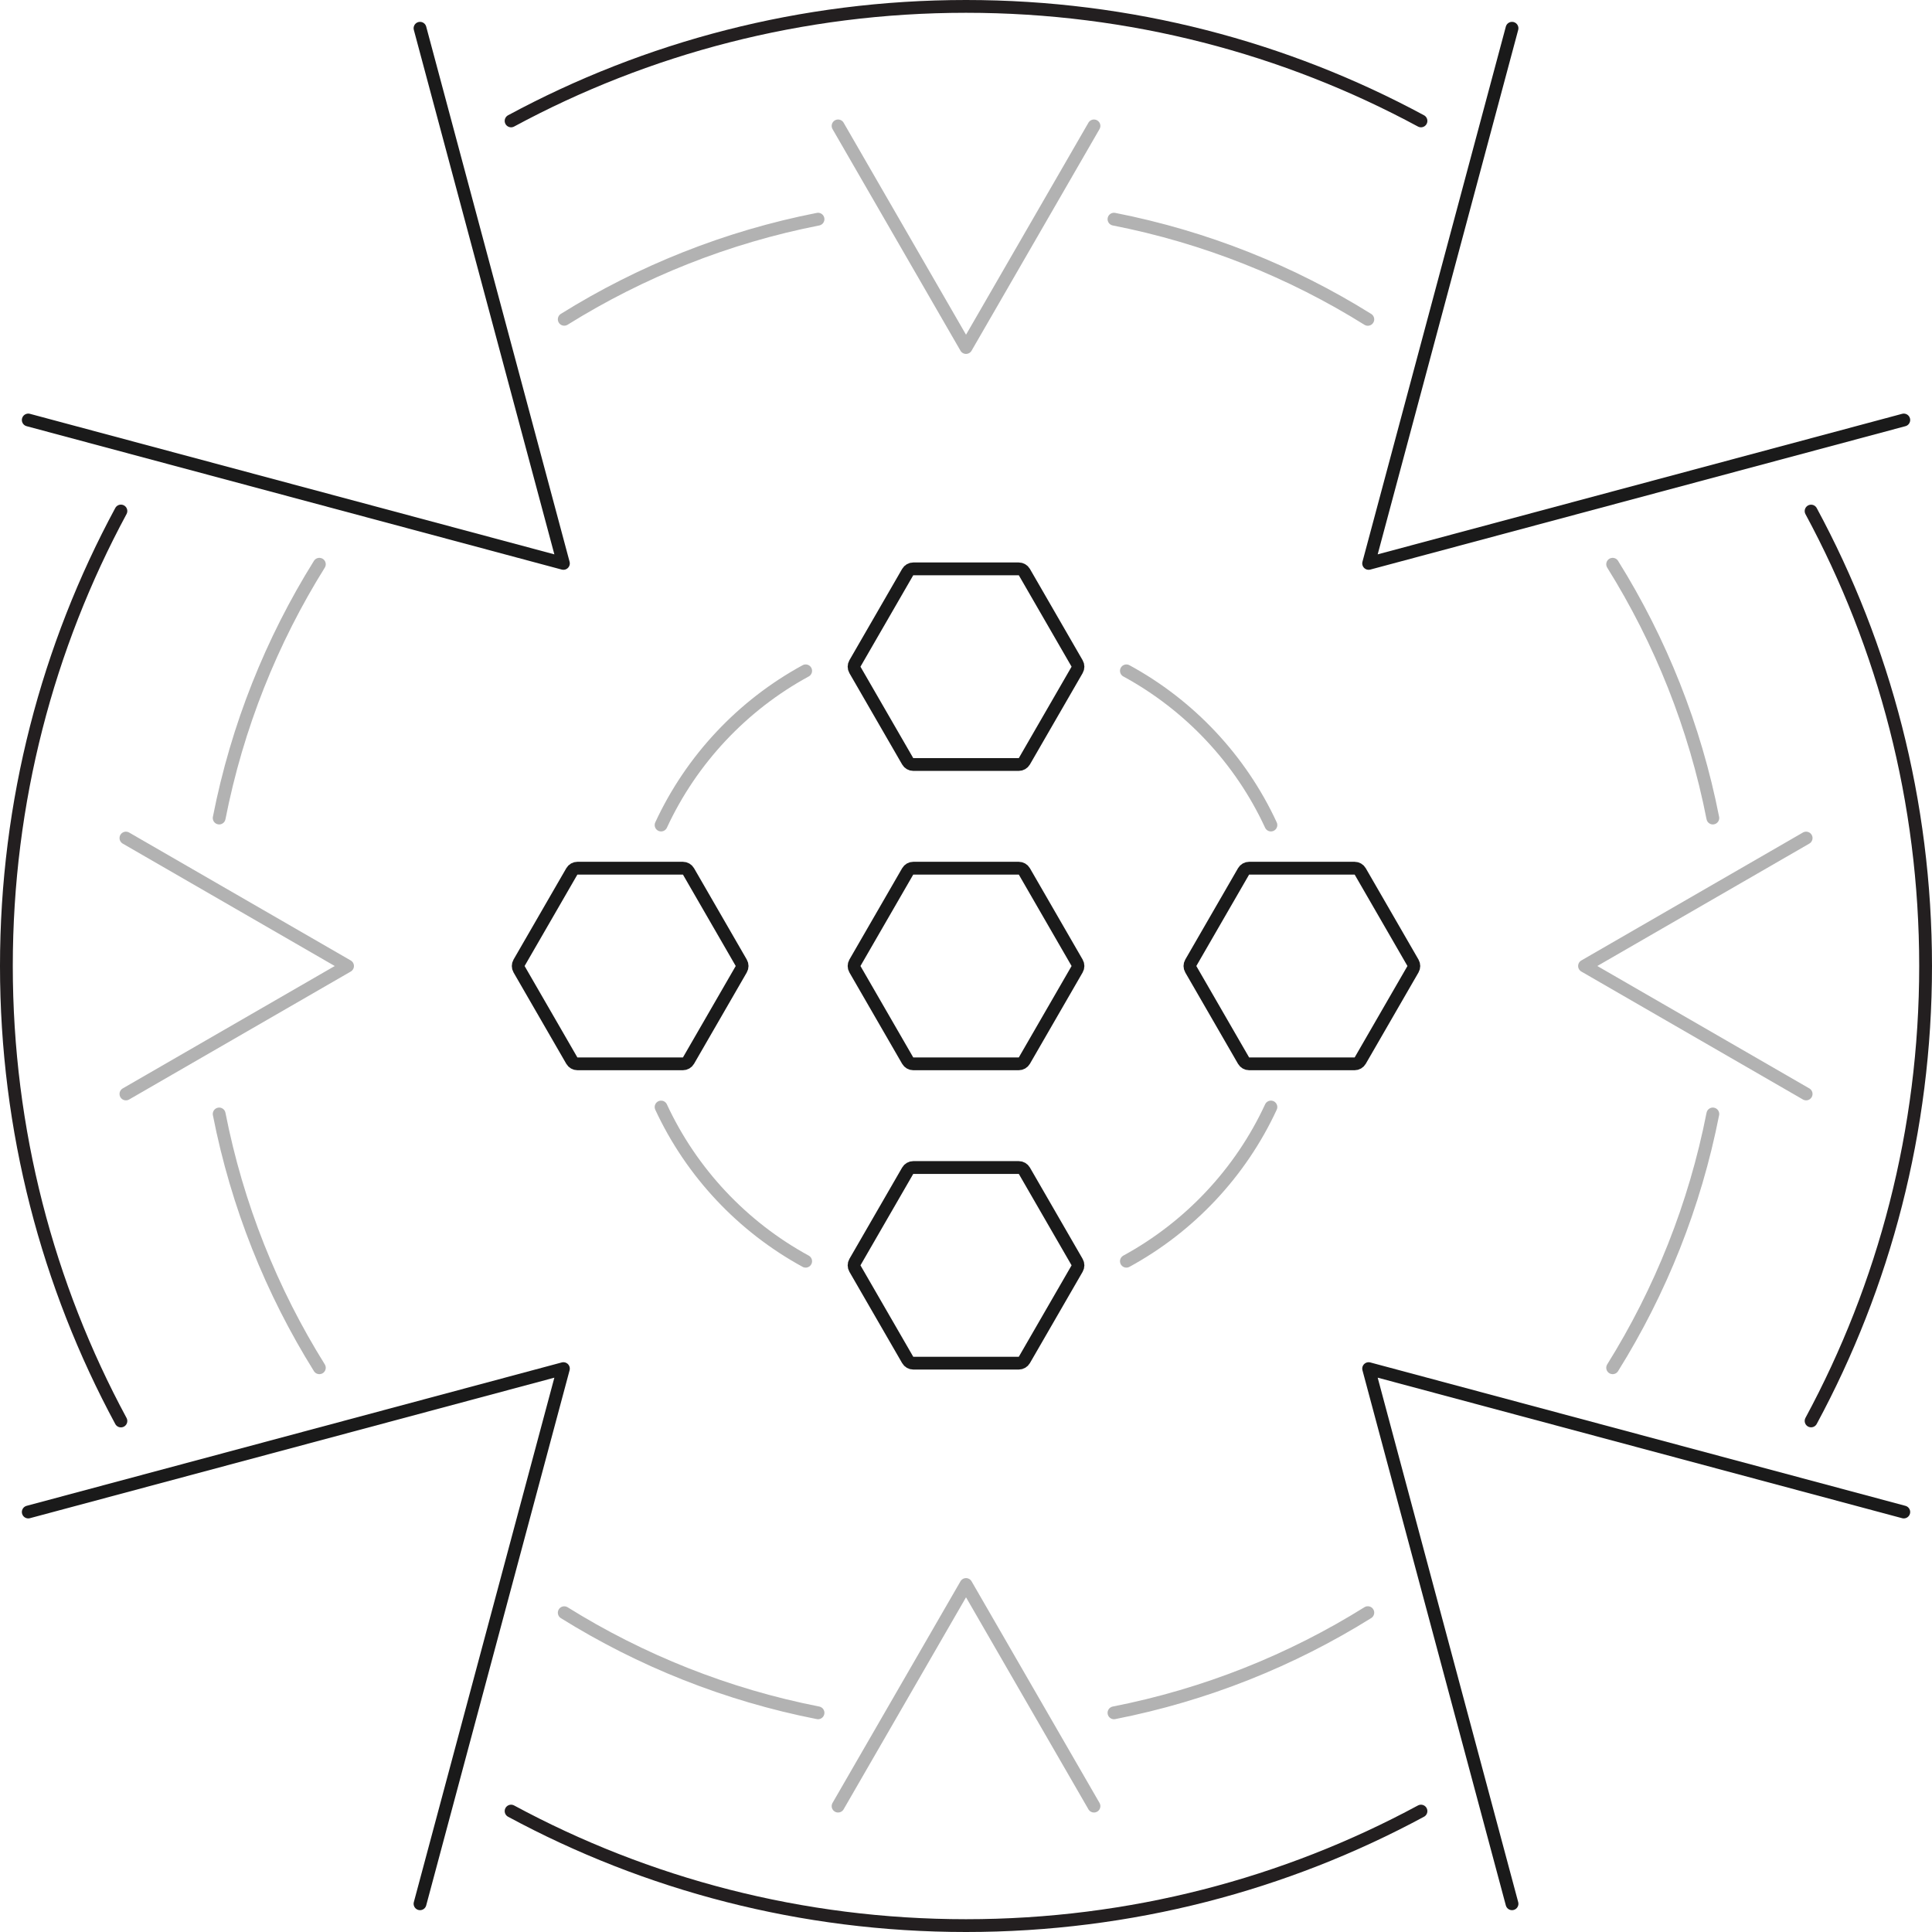 <svg width="302" height="302" viewBox="0 0 302 302" fill="none" xmlns="http://www.w3.org/2000/svg">
<g id="PSW-9">
<path id="Stroke 1" d="M79.891 283.101C101.051 294.521 125.271 301 151 301C176.741 301 200.961 294.521 222.12 283.101" stroke="#231F20" stroke-width="2" stroke-linecap="round" stroke-linejoin="round"/>
<path id="Stroke 3" d="M79.891 18.9C101.051 7.48 125.271 1 151 1C176.741 1 200.961 7.48 222.12 18.9" stroke="#231F20" stroke-width="2" stroke-linecap="round" stroke-linejoin="round"/>
<path id="Stroke 5" d="M18.9 222.12C7.48 200.95 1 176.73 1 151C1 125.27 7.48 101.05 18.9 79.88" stroke="#231F20" stroke-width="2" stroke-linecap="round" stroke-linejoin="round"/>
<path id="Stroke 7" d="M283.1 79.89C294.52 101.05 300.999 125.27 300.999 151C300.999 176.73 294.52 200.95 283.1 222.11" stroke="#231F20" stroke-width="2" stroke-linecap="round" stroke-linejoin="round"/>
<path id="Stroke 9" d="M174.131 267.74C188.45 264.929 201.841 259.55 213.811 252.08" stroke="#B2B2B2" stroke-width="2" stroke-linecap="round" stroke-linejoin="round"/>
<path id="Stroke 11" d="M34.26 127.87C37.07 113.56 42.449 100.17 49.92 88.2" stroke="#B2B2B2" stroke-width="2" stroke-linecap="round" stroke-linejoin="round"/>
<path id="Stroke 13" d="M88.199 49.91C100.17 42.45 113.559 37.07 127.869 34.26" stroke="#B2B2B2" stroke-width="2" stroke-linecap="round" stroke-linejoin="round"/>
<path id="Stroke 15" d="M34.26 174.13C37.07 188.441 42.449 201.83 49.92 213.8" stroke="#B2B2B2" stroke-width="2" stroke-linecap="round" stroke-linejoin="round"/>
<path id="Stroke 17" d="M88.199 252.09C100.17 259.55 113.559 264.93 127.869 267.74" stroke="#B2B2B2" stroke-width="2" stroke-linecap="round" stroke-linejoin="round"/>
<path id="Stroke 19" d="M174.131 34.26C188.45 37.07 201.841 42.45 213.811 49.92" stroke="#B2B2B2" stroke-width="2" stroke-linecap="round" stroke-linejoin="round"/>
<path id="Stroke 21" d="M252.08 213.8C259.551 201.83 264.931 188.441 267.74 174.13" stroke="#B2B2B2" stroke-width="2" stroke-linecap="round" stroke-linejoin="round"/>
<path id="Stroke 23" d="M252.08 88.2C259.551 100.17 264.931 113.56 267.74 127.87" stroke="#B2B2B2" stroke-width="2" stroke-linecap="round" stroke-linejoin="round"/>
<path id="Stroke 25" d="M154.129 166.292H159.249C159.609 166.292 159.942 166.1 160.123 165.788L168.368 151.506C168.549 151.194 168.549 150.809 168.368 150.497L160.123 136.215C159.942 135.903 159.609 135.711 159.249 135.711H142.758C142.398 135.711 142.065 135.903 141.885 136.215L133.639 150.497C133.459 150.809 133.459 151.194 133.639 151.506L141.885 165.788C142.065 166.1 142.398 166.292 142.758 166.292H154.129" stroke="#1A1A1A" stroke-width="2" stroke-linecap="round" stroke-linejoin="round"/>
<path id="Stroke 27" d="M154.129 213.081H159.249C159.609 213.081 159.942 212.889 160.123 212.576L168.368 198.295C168.549 197.982 168.549 197.598 168.368 197.286L160.123 183.004C159.942 182.691 159.609 182.5 159.249 182.5H142.758C142.398 182.5 142.065 182.691 141.885 183.004L133.639 197.286C133.459 197.598 133.459 197.982 133.639 198.295L141.885 212.576C142.065 212.889 142.398 213.081 142.758 213.081H154.129" stroke="#1A1A1A" stroke-width="2" stroke-linecap="round" stroke-linejoin="round"/>
<path id="Stroke 29" d="M154.129 119.503H159.249C159.609 119.503 159.942 119.311 160.123 118.999L168.368 104.717C168.549 104.405 168.549 104.02 168.368 103.708L160.123 89.426C159.942 89.114 159.609 88.922 159.249 88.922H142.758C142.398 88.922 142.065 89.114 141.885 89.426L133.639 103.708C133.459 104.02 133.459 104.405 133.639 104.717L141.885 118.999C142.065 119.311 142.398 119.503 142.758 119.503H154.129" stroke="#1A1A1A" stroke-width="2" stroke-linecap="round" stroke-linejoin="round"/>
<path id="Stroke 31" d="M101.629 166.292H106.749C107.109 166.292 107.442 166.1 107.623 165.788L115.868 151.506C116.049 151.194 116.049 150.809 115.868 150.497L107.623 136.215C107.442 135.903 107.109 135.711 106.749 135.711H90.258C89.898 135.711 89.565 135.903 89.385 136.215L81.139 150.497C80.959 150.809 80.959 151.194 81.139 151.506L89.385 165.788C89.565 166.1 89.898 166.292 90.258 166.292H101.629" stroke="#1A1A1A" stroke-width="2" stroke-linecap="round" stroke-linejoin="round"/>
<path id="Stroke 33" d="M206.629 166.292H211.749C212.109 166.292 212.442 166.1 212.623 165.788L220.868 151.506C221.049 151.194 221.049 150.809 220.868 150.497L212.623 136.215C212.442 135.903 212.109 135.711 211.749 135.711H195.258C194.898 135.711 194.565 135.903 194.385 136.215L186.139 150.497C185.959 150.809 185.959 151.194 186.139 151.506L194.385 165.788C194.565 166.1 194.898 166.292 195.258 166.292H206.629" stroke="#1A1A1A" stroke-width="2" stroke-linecap="round" stroke-linejoin="round"/>
<path id="Stroke 35" d="M103.338 128.965C108.09 118.704 116.061 110.239 125.938 104.862" stroke="#B2B2B2" stroke-width="2" stroke-linecap="round" stroke-linejoin="round"/>
<path id="Stroke 37" d="M176.072 197.148C185.949 191.76 193.92 183.295 198.662 173.044" stroke="#B2B2B2" stroke-width="2" stroke-linecap="round" stroke-linejoin="round"/>
<path id="Stroke 39" d="M176.072 104.862C185.949 110.239 193.92 118.704 198.662 128.965" stroke="#B2B2B2" stroke-width="2" stroke-linecap="round" stroke-linejoin="round"/>
<path id="Stroke 41" d="M103.338 173.045C108.09 183.296 116.061 191.761 125.938 197.149" stroke="#B2B2B2" stroke-width="2" stroke-linecap="round" stroke-linejoin="round"/>
<path id="Stroke 43" d="M297.589 236.35L213.938 213.936L236.351 297.587" stroke="#1A1A1A" stroke-width="2" stroke-linecap="round" stroke-linejoin="round"/>
<path id="Stroke 45" d="M4.418 65.653L88.069 88.068L65.655 4.416" stroke="#1A1A1A" stroke-width="2" stroke-linecap="round" stroke-linejoin="round"/>
<path id="Stroke 47" d="M65.655 297.587L88.069 213.936L4.418 236.35" stroke="#1A1A1A" stroke-width="2" stroke-linecap="round" stroke-linejoin="round"/>
<path id="Stroke 49" d="M236.351 4.416L213.938 88.068L297.589 65.653" stroke="#1A1A1A" stroke-width="2" stroke-linecap="round" stroke-linejoin="round"/>
<path id="Stroke 51" d="M171.004 282.322L151.004 247.681L131.004 282.322" stroke="#B2B2B2" stroke-width="2" stroke-linecap="round" stroke-linejoin="round"/>
<path id="Stroke 53" d="M131.004 19.681L151.004 54.322L171.004 19.681" stroke="#B2B2B2" stroke-width="2" stroke-linecap="round" stroke-linejoin="round"/>
<path id="Stroke 55" d="M19.684 171.002L54.326 151.002L19.684 131.002" stroke="#B2B2B2" stroke-width="2" stroke-linecap="round" stroke-linejoin="round"/>
<path id="Stroke 57" d="M282.325 131.001L247.684 151.001L282.325 171.001" stroke="#B2B2B2" stroke-width="2" stroke-linecap="round" stroke-linejoin="round"/>
</g>
</svg>
